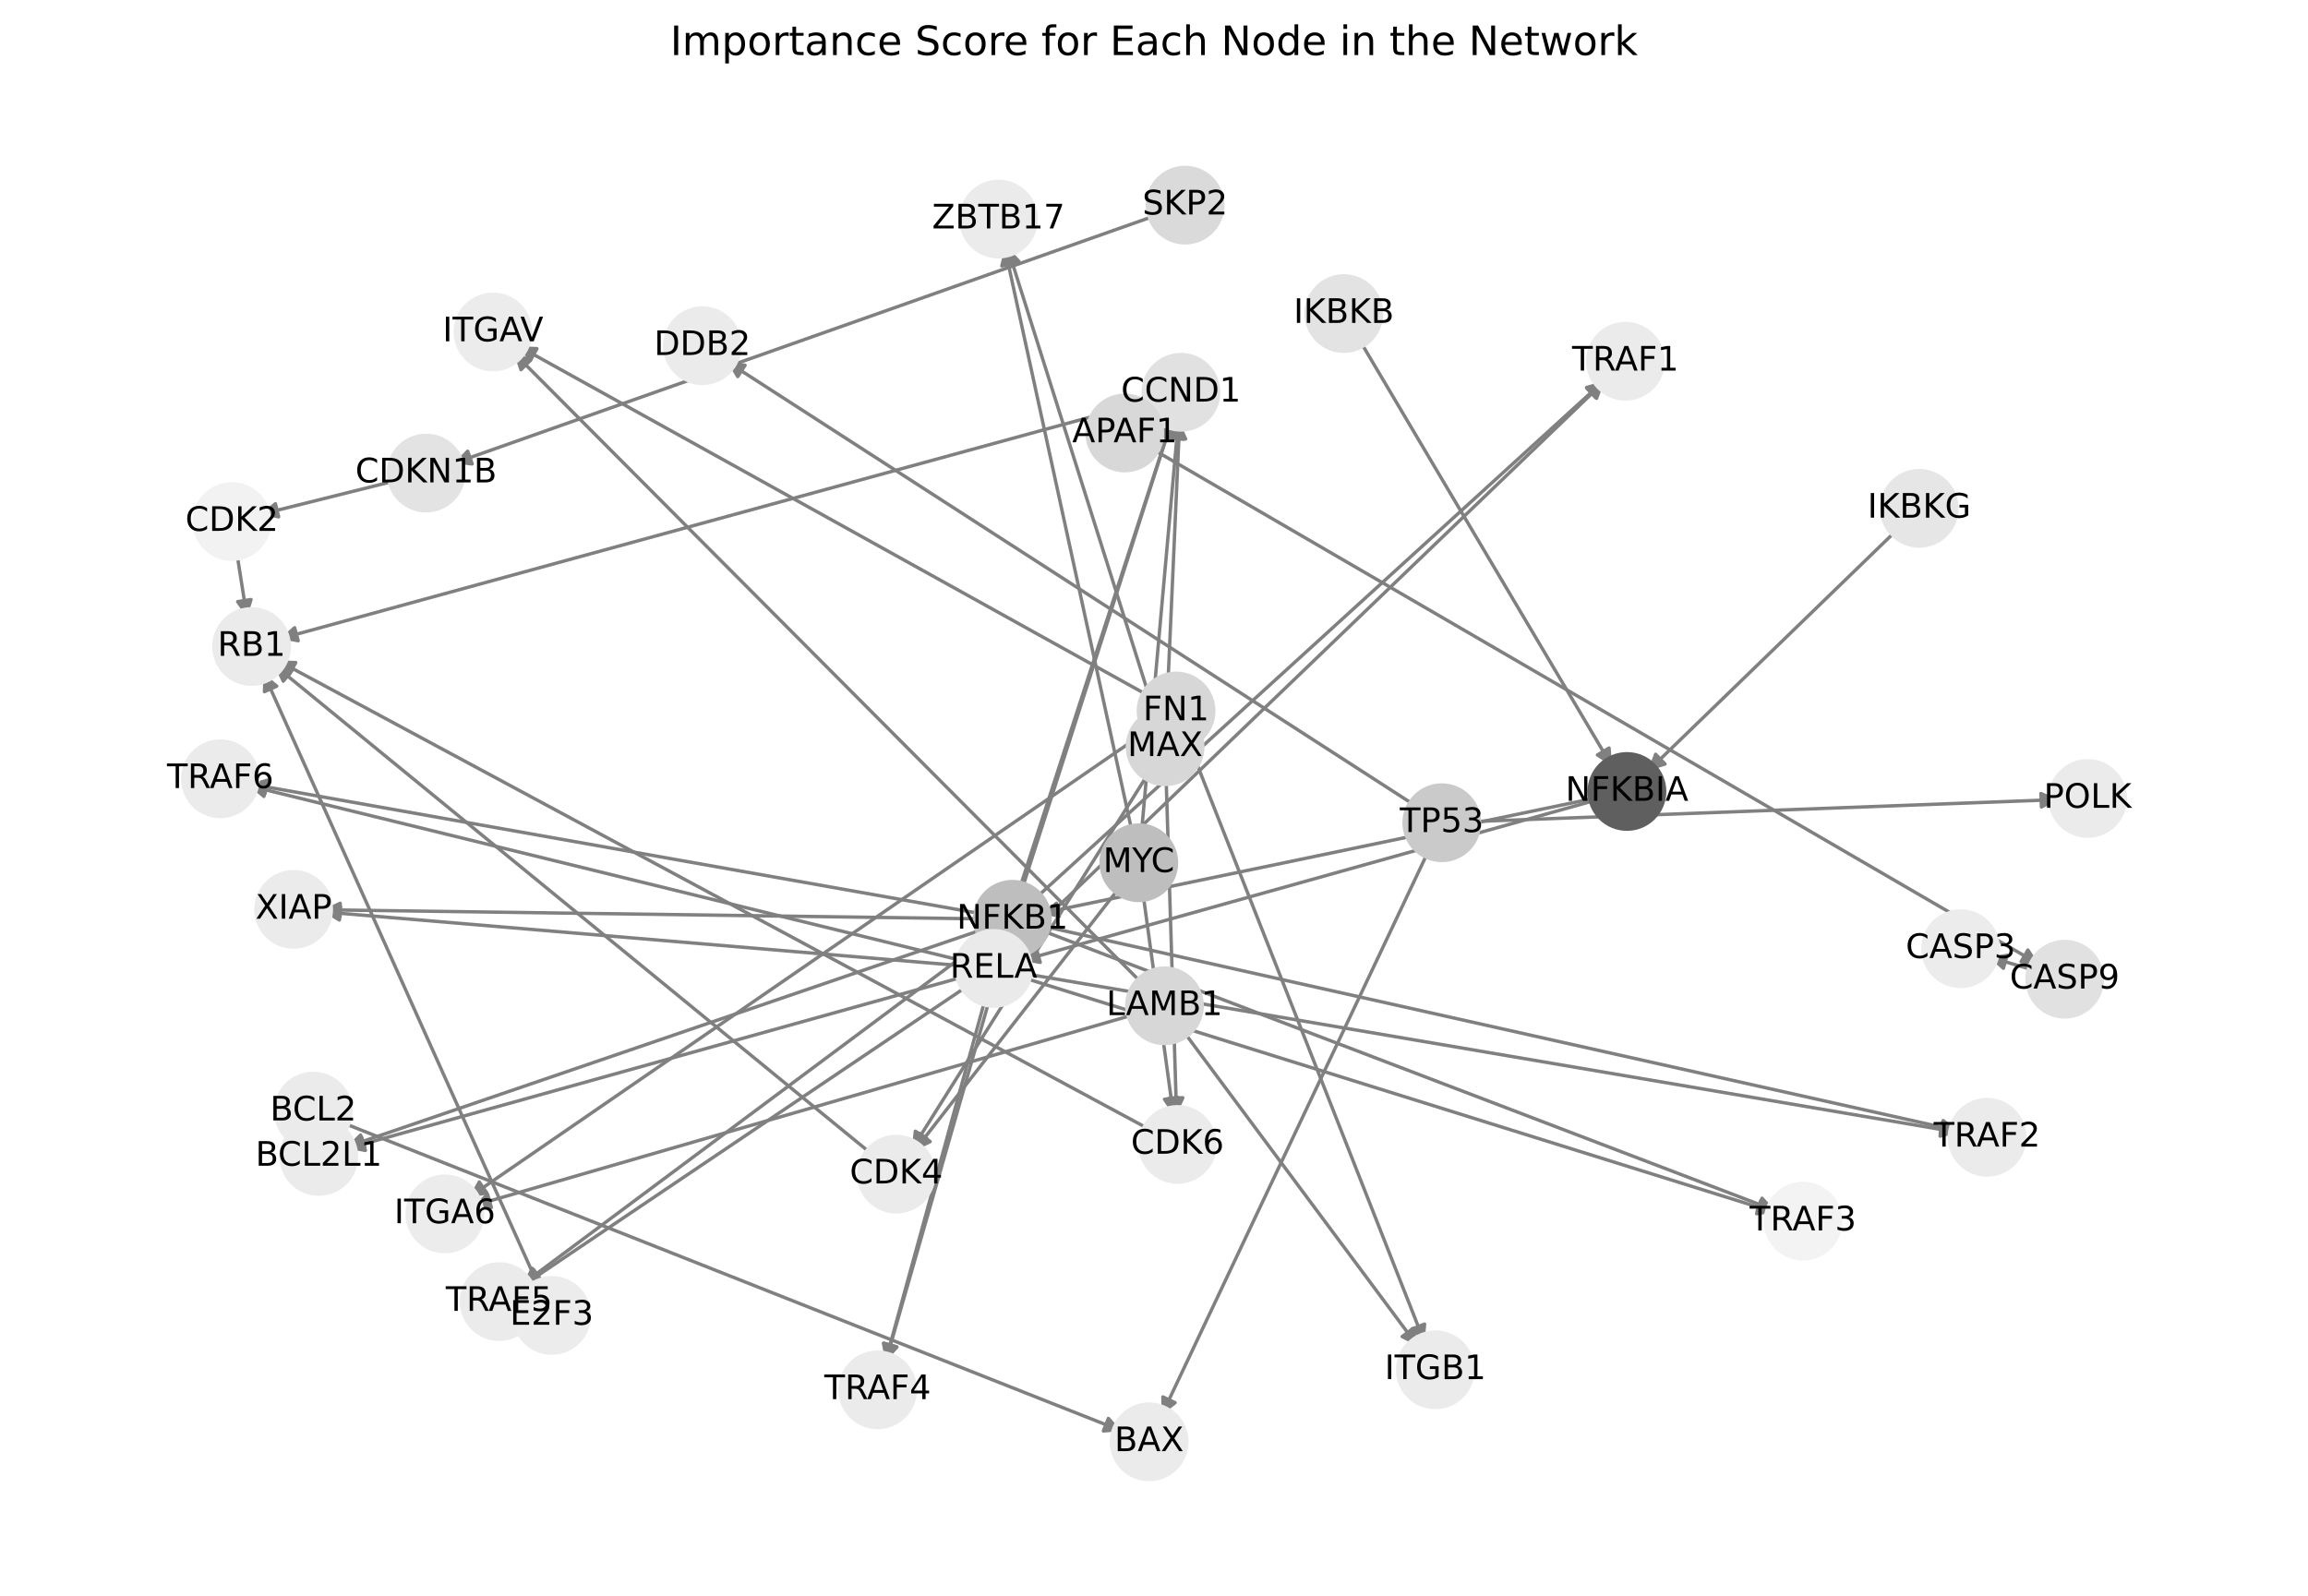 <?xml version="1.0" encoding="utf-8" standalone="no"?>
<!DOCTYPE svg PUBLIC "-//W3C//DTD SVG 1.1//EN"
  "http://www.w3.org/Graphics/SVG/1.1/DTD/svg11.dtd">
<!-- Created with matplotlib (https://matplotlib.org/) -->
<svg height="473.038pt" version="1.1" viewBox="0 0 684 473.038" width="684pt" xmlns="http://www.w3.org/2000/svg" xmlns:xlink="http://www.w3.org/1999/xlink">
 <defs>
  <style type="text/css">*{stroke-linecap:butt;stroke-linejoin:round;}</style>
 </defs>
 <g id="figure_1">
  <g id="patch_1">
   <path d="M 0 473.038 
L 684 473.038 
L 684 0 
L 0 0 
z
" style="fill:#ffffff;"/>
  </g>
  <g id="axes_1">
   <g id="patch_2">
    <path clip-path="url(#p3ded61ed04)" d="M 70.074 163.146 
Q 71.642 173.107 73.036 181.964 
" style="fill:none;stroke:#808080;stroke-linecap:round;"/>
    <path clip-path="url(#p3ded61ed04)" d="M 74.39 177.701 
L 73.036 181.964 
L 70.438 178.323 
L 74.39 177.701 
z
" style="fill:#808080;stroke:#808080;stroke-linecap:round;"/>
   </g>
   <g id="patch_3">
    <path clip-path="url(#p3ded61ed04)" d="M 341.634 118.556 
Q 212.27 153.948 83.985 189.044 
" style="fill:none;stroke:#808080;stroke-linecap:round;"/>
    <path clip-path="url(#p3ded61ed04)" d="M 88.371 189.917 
L 83.985 189.044 
L 87.315 186.059 
L 88.371 189.917 
z
" style="fill:#808080;stroke:#808080;stroke-linecap:round;"/>
   </g>
   <g id="patch_4">
    <path clip-path="url(#p3ded61ed04)" d="M 117.872 142.315 
Q 97.501 147.402 78.214 152.219 
" style="fill:none;stroke:#808080;stroke-linecap:round;"/>
    <path clip-path="url(#p3ded61ed04)" d="M 82.579 153.19 
L 78.214 152.219 
L 81.61 149.309 
L 82.579 153.19 
z
" style="fill:#808080;stroke:#808080;stroke-linecap:round;"/>
   </g>
   <g id="patch_5">
    <path clip-path="url(#p3ded61ed04)" d="M 603.583 287.805 
Q 596.477 285.72 590.443 283.951 
" style="fill:none;stroke:#808080;stroke-linecap:round;"/>
    <path clip-path="url(#p3ded61ed04)" d="M 593.718 286.995 
L 590.443 283.951 
L 594.844 283.157 
L 593.718 286.995 
z
" style="fill:#808080;stroke:#808080;stroke-linecap:round;"/>
   </g>
   <g id="patch_6">
    <path clip-path="url(#p3ded61ed04)" d="M 340.83 132.689 
Q 472.615 209.288 603.433 285.325 
" style="fill:none;stroke:#808080;stroke-linecap:round;"/>
    <path clip-path="url(#p3ded61ed04)" d="M 600.98 281.586 
L 603.433 285.325 
L 598.97 285.044 
L 600.98 281.586 
z
" style="fill:#808080;stroke:#808080;stroke-linecap:round;"/>
   </g>
   <g id="patch_7">
    <path clip-path="url(#p3ded61ed04)" d="M 345.684 212.686 
Q 347.641 168.805 349.549 126.042 
" style="fill:none;stroke:#808080;stroke-linecap:round;"/>
    <path clip-path="url(#p3ded61ed04)" d="M 347.372 129.949 
L 349.549 126.042 
L 351.368 130.127 
L 347.372 129.949 
z
" style="fill:#808080;stroke:#808080;stroke-linecap:round;"/>
   </g>
   <g id="patch_8">
    <path clip-path="url(#p3ded61ed04)" d="M 342.691 213.08 
Q 320.608 143.142 298.862 74.269 
" style="fill:none;stroke:#808080;stroke-linecap:round;"/>
    <path clip-path="url(#p3ded61ed04)" d="M 298.16 78.686 
L 298.862 74.269 
L 301.974 77.481 
L 298.16 78.686 
z
" style="fill:#808080;stroke:#808080;stroke-linecap:round;"/>
   </g>
   <g id="patch_9">
    <path clip-path="url(#p3ded61ed04)" d="M 340.686 228.673 
Q 305.461 284.679 270.831 339.739 
" style="fill:none;stroke:#808080;stroke-linecap:round;"/>
    <path clip-path="url(#p3ded61ed04)" d="M 274.654 337.418 
L 270.831 339.739 
L 271.268 335.288 
L 274.654 337.418 
z
" style="fill:#808080;stroke:#808080;stroke-linecap:round;"/>
   </g>
   <g id="patch_10">
    <path clip-path="url(#p3ded61ed04)" d="M 345.568 229.998 
Q 347.131 280.276 348.66 329.437 
" style="fill:none;stroke:#808080;stroke-linecap:round;"/>
    <path clip-path="url(#p3ded61ed04)" d="M 350.535 325.376 
L 348.66 329.437 
L 346.536 325.501 
L 350.535 325.376 
z
" style="fill:#808080;stroke:#808080;stroke-linecap:round;"/>
   </g>
   <g id="patch_11">
    <path clip-path="url(#p3ded61ed04)" d="M 338.264 247.095 
Q 343.738 185.997 349.112 126.013 
" style="fill:none;stroke:#808080;stroke-linecap:round;"/>
    <path clip-path="url(#p3ded61ed04)" d="M 346.763 129.819 
L 349.112 126.013 
L 350.747 130.175 
L 346.763 129.819 
z
" style="fill:#808080;stroke:#808080;stroke-linecap:round;"/>
   </g>
   <g id="patch_12">
    <path clip-path="url(#p3ded61ed04)" d="M 335.648 247.259 
Q 316.705 160.331 298 74.496 
" style="fill:none;stroke:#808080;stroke-linecap:round;"/>
    <path clip-path="url(#p3ded61ed04)" d="M 296.897 78.83 
L 298 74.496 
L 300.805 77.978 
L 296.897 78.83 
z
" style="fill:#808080;stroke:#808080;stroke-linecap:round;"/>
   </g>
   <g id="patch_13">
    <path clip-path="url(#p3ded61ed04)" d="M 332.173 262.551 
Q 301.559 301.869 271.631 340.304 
" style="fill:none;stroke:#808080;stroke-linecap:round;"/>
    <path clip-path="url(#p3ded61ed04)" d="M 275.666 338.377 
L 271.631 340.304 
L 272.51 335.919 
L 275.666 338.377 
z
" style="fill:#808080;stroke:#808080;stroke-linecap:round;"/>
   </g>
   <g id="patch_14">
    <path clip-path="url(#p3ded61ed04)" d="M 338.67 264.3 
Q 343.227 297.464 347.632 329.52 
" style="fill:none;stroke:#808080;stroke-linecap:round;"/>
    <path clip-path="url(#p3ded61ed04)" d="M 349.069 325.285 
L 347.632 329.52 
L 345.106 325.829 
L 349.069 325.285 
z
" style="fill:#808080;stroke:#808080;stroke-linecap:round;"/>
   </g>
   <g id="patch_15">
    <path clip-path="url(#p3ded61ed04)" d="M 100.894 332.531 
Q 216.696 378.347 331.458 423.752 
" style="fill:none;stroke:#808080;stroke-linecap:round;"/>
    <path clip-path="url(#p3ded61ed04)" d="M 328.475 420.421 
L 331.458 423.752 
L 327.003 424.14 
L 328.475 420.421 
z
" style="fill:#808080;stroke:#808080;stroke-linecap:round;"/>
   </g>
   <g id="patch_16">
    <path clip-path="url(#p3ded61ed04)" d="M 473.682 236.353 
Q 391.102 253.531 309.616 270.482 
" style="fill:none;stroke:#808080;stroke-linecap:round;"/>
    <path clip-path="url(#p3ded61ed04)" d="M 313.939 271.625 
L 309.616 270.482 
L 313.125 267.709 
L 313.939 271.625 
z
" style="fill:#808080;stroke:#808080;stroke-linecap:round;"/>
   </g>
   <g id="patch_17">
    <path clip-path="url(#p3ded61ed04)" d="M 473.818 236.92 
Q 388.317 260.813 303.893 284.405 
" style="fill:none;stroke:#808080;stroke-linecap:round;"/>
    <path clip-path="url(#p3ded61ed04)" d="M 308.284 285.255 
L 303.893 284.405 
L 307.207 281.402 
L 308.284 285.255 
z
" style="fill:#808080;stroke:#808080;stroke-linecap:round;"/>
   </g>
   <g id="patch_18">
    <path clip-path="url(#p3ded61ed04)" d="M 343.04 63.688 
Q 238.742 100.51 135.498 136.96 
" style="fill:none;stroke:#808080;stroke-linecap:round;"/>
    <path clip-path="url(#p3ded61ed04)" d="M 139.936 137.514 
L 135.498 136.96 
L 138.604 133.742 
L 139.936 137.514 
z
" style="fill:#808080;stroke:#808080;stroke-linecap:round;"/>
   </g>
   <g id="patch_19">
    <path clip-path="url(#p3ded61ed04)" d="M 423.588 251.688 
Q 383.921 335.605 344.733 418.511 
" style="fill:none;stroke:#808080;stroke-linecap:round;"/>
    <path clip-path="url(#p3ded61ed04)" d="M 348.25 415.749 
L 344.733 418.511 
L 344.634 414.04 
L 348.25 415.749 
z
" style="fill:#808080;stroke:#808080;stroke-linecap:round;"/>
   </g>
   <g id="patch_20">
    <path clip-path="url(#p3ded61ed04)" d="M 420.01 239.16 
Q 317.72 173.161 216.369 107.767 
" style="fill:none;stroke:#808080;stroke-linecap:round;"/>
    <path clip-path="url(#p3ded61ed04)" d="M 218.645 111.617 
L 216.369 107.767 
L 220.814 108.255 
L 218.645 111.617 
z
" style="fill:#808080;stroke:#808080;stroke-linecap:round;"/>
   </g>
   <g id="patch_21">
    <path clip-path="url(#p3ded61ed04)" d="M 435.943 243.532 
Q 522.992 240.262 608.924 237.035 
" style="fill:none;stroke:#808080;stroke-linecap:round;"/>
    <path clip-path="url(#p3ded61ed04)" d="M 604.852 235.187 
L 608.924 237.035 
L 605.002 239.184 
L 604.852 235.187 
z
" style="fill:#808080;stroke:#808080;stroke-linecap:round;"/>
   </g>
   <g id="patch_22">
    <path clip-path="url(#p3ded61ed04)" d="M 350.276 305.067 
Q 385.239 352.065 419.535 398.166 
" style="fill:none;stroke:#808080;stroke-linecap:round;"/>
    <path clip-path="url(#p3ded61ed04)" d="M 418.752 393.763 
L 419.535 398.166 
L 415.543 396.151 
L 418.752 393.763 
z
" style="fill:#808080;stroke:#808080;stroke-linecap:round;"/>
   </g>
   <g id="patch_23">
    <path clip-path="url(#p3ded61ed04)" d="M 336.784 300.522 
Q 238.467 328.958 141.224 357.084 
" style="fill:none;stroke:#808080;stroke-linecap:round;"/>
    <path clip-path="url(#p3ded61ed04)" d="M 145.623 357.894 
L 141.224 357.084 
L 144.511 354.051 
L 145.623 357.894 
z
" style="fill:#808080;stroke:#808080;stroke-linecap:round;"/>
   </g>
   <g id="patch_24">
    <path clip-path="url(#p3ded61ed04)" d="M 338.993 291.981 
Q 245.605 198.257 153.006 105.326 
" style="fill:none;stroke:#808080;stroke-linecap:round;"/>
    <path clip-path="url(#p3ded61ed04)" d="M 154.412 109.571 
L 153.006 105.326 
L 157.246 106.748 
L 154.412 109.571 
z
" style="fill:#808080;stroke:#808080;stroke-linecap:round;"/>
   </g>
   <g id="patch_25">
    <path clip-path="url(#p3ded61ed04)" d="M 351.711 218.794 
Q 386.955 308.373 421.79 396.911 
" style="fill:none;stroke:#808080;stroke-linecap:round;"/>
    <path clip-path="url(#p3ded61ed04)" d="M 422.187 392.456 
L 421.79 396.911 
L 418.464 393.921 
L 422.187 392.456 
z
" style="fill:#808080;stroke:#808080;stroke-linecap:round;"/>
   </g>
   <g id="patch_26">
    <path clip-path="url(#p3ded61ed04)" d="M 341.407 215.64 
Q 240.185 285.267 139.884 354.26 
" style="fill:none;stroke:#808080;stroke-linecap:round;"/>
    <path clip-path="url(#p3ded61ed04)" d="M 144.313 353.641 
L 139.884 354.26 
L 142.046 350.345 
L 144.313 353.641 
z
" style="fill:#808080;stroke:#808080;stroke-linecap:round;"/>
   </g>
   <g id="patch_27">
    <path clip-path="url(#p3ded61ed04)" d="M 340.969 206.533 
Q 247.323 154.567 154.654 103.144 
" style="fill:none;stroke:#808080;stroke-linecap:round;"/>
    <path clip-path="url(#p3ded61ed04)" d="M 157.182 106.833 
L 154.654 103.144 
L 159.122 103.336 
L 157.182 106.833 
z
" style="fill:#808080;stroke:#808080;stroke-linecap:round;"/>
   </g>
   <g id="patch_28">
    <path clip-path="url(#p3ded61ed04)" d="M 402.673 100.392 
Q 440.21 163.766 477.178 226.178 
" style="fill:none;stroke:#808080;stroke-linecap:round;"/>
    <path clip-path="url(#p3ded61ed04)" d="M 476.86 221.717 
L 477.178 226.178 
L 473.419 223.755 
L 476.86 221.717 
z
" style="fill:#808080;stroke:#808080;stroke-linecap:round;"/>
   </g>
   <g id="patch_29">
    <path clip-path="url(#p3ded61ed04)" d="M 562.562 156.697 
Q 525.471 192.63 489.183 227.785 
" style="fill:none;stroke:#808080;stroke-linecap:round;"/>
    <path clip-path="url(#p3ded61ed04)" d="M 493.448 226.439 
L 489.183 227.785 
L 490.665 223.566 
L 493.448 226.439 
z
" style="fill:#808080;stroke:#808080;stroke-linecap:round;"/>
   </g>
   <g id="patch_30">
    <path clip-path="url(#p3ded61ed04)" d="M 159.972 381.995 
Q 119.037 290.761 78.56 200.547 
" style="fill:none;stroke:#808080;stroke-linecap:round;"/>
    <path clip-path="url(#p3ded61ed04)" d="M 78.373 205.015 
L 78.56 200.547 
L 82.022 203.378 
L 78.373 205.015 
z
" style="fill:#808080;stroke:#808080;stroke-linecap:round;"/>
   </g>
   <g id="patch_31">
    <path clip-path="url(#p3ded61ed04)" d="M 258.922 342.531 
Q 170.091 269.821 82.125 197.819 
" style="fill:none;stroke:#808080;stroke-linecap:round;"/>
    <path clip-path="url(#p3ded61ed04)" d="M 83.954 201.9 
L 82.125 197.819 
L 86.487 198.804 
L 83.954 201.9 
z
" style="fill:#808080;stroke:#808080;stroke-linecap:round;"/>
   </g>
   <g id="patch_32">
    <path clip-path="url(#p3ded61ed04)" d="M 341.339 335.109 
Q 211.76 265.416 83.165 196.253 
" style="fill:none;stroke:#808080;stroke-linecap:round;"/>
    <path clip-path="url(#p3ded61ed04)" d="M 85.741 199.91 
L 83.165 196.253 
L 87.636 196.387 
L 85.741 199.91 
z
" style="fill:#808080;stroke:#808080;stroke-linecap:round;"/>
   </g>
   <g id="patch_33">
    <path clip-path="url(#p3ded61ed04)" d="M 302.678 264.224 
Q 325.012 194.373 347.006 125.586 
" style="fill:none;stroke:#808080;stroke-linecap:round;"/>
    <path clip-path="url(#p3ded61ed04)" d="M 343.883 128.787 
L 347.006 125.586 
L 347.693 130.005 
L 343.883 128.787 
z
" style="fill:#808080;stroke:#808080;stroke-linecap:round;"/>
   </g>
   <g id="patch_34">
    <path clip-path="url(#p3ded61ed04)" d="M 291.844 275.276 
Q 197.254 307.619 103.721 339.6 
" style="fill:none;stroke:#808080;stroke-linecap:round;"/>
    <path clip-path="url(#p3ded61ed04)" d="M 108.153 340.198 
L 103.721 339.6 
L 106.859 336.413 
L 108.153 340.198 
z
" style="fill:#808080;stroke:#808080;stroke-linecap:round;"/>
   </g>
   <g id="patch_35">
    <path clip-path="url(#p3ded61ed04)" d="M 291.378 272.354 
Q 193.531 271.006 96.801 269.674 
" style="fill:none;stroke:#808080;stroke-linecap:round;"/>
    <path clip-path="url(#p3ded61ed04)" d="M 100.773 271.729 
L 96.801 269.674 
L 100.828 267.729 
L 100.773 271.729 
z
" style="fill:#808080;stroke:#808080;stroke-linecap:round;"/>
   </g>
   <g id="patch_36">
    <path clip-path="url(#p3ded61ed04)" d="M 306.447 266.641 
Q 390.879 189.773 474.484 113.658 
" style="fill:none;stroke:#808080;stroke-linecap:round;"/>
    <path clip-path="url(#p3ded61ed04)" d="M 470.18 114.872 
L 474.484 113.658 
L 472.873 117.83 
L 470.18 114.872 
z
" style="fill:#808080;stroke:#808080;stroke-linecap:round;"/>
   </g>
   <g id="patch_37">
    <path clip-path="url(#p3ded61ed04)" d="M 308.489 274.364 
Q 444.457 304.783 579.335 334.958 
" style="fill:none;stroke:#808080;stroke-linecap:round;"/>
    <path clip-path="url(#p3ded61ed04)" d="M 575.868 332.133 
L 579.335 334.958 
L 574.994 336.037 
L 575.868 332.133 
z
" style="fill:#808080;stroke:#808080;stroke-linecap:round;"/>
   </g>
   <g id="patch_38">
    <path clip-path="url(#p3ded61ed04)" d="M 308.131 275.563 
Q 417.196 317.206 525.216 358.451 
" style="fill:none;stroke:#808080;stroke-linecap:round;"/>
    <path clip-path="url(#p3ded61ed04)" d="M 522.193 355.156 
L 525.216 358.451 
L 520.766 358.892 
L 522.193 355.156 
z
" style="fill:#808080;stroke:#808080;stroke-linecap:round;"/>
   </g>
   <g id="patch_39">
    <path clip-path="url(#p3ded61ed04)" d="M 291.512 270.961 
Q 182.673 251.651 74.936 232.538 
" style="fill:none;stroke:#808080;stroke-linecap:round;"/>
    <path clip-path="url(#p3ded61ed04)" d="M 78.525 235.206 
L 74.936 232.538 
L 79.223 231.267 
L 78.525 235.206 
z
" style="fill:#808080;stroke:#808080;stroke-linecap:round;"/>
   </g>
   <g id="patch_40">
    <path clip-path="url(#p3ded61ed04)" d="M 297.655 280.803 
Q 280.072 342.208 262.796 402.538 
" style="fill:none;stroke:#808080;stroke-linecap:round;"/>
    <path clip-path="url(#p3ded61ed04)" d="M 265.82 399.243 
L 262.796 402.538 
L 261.974 398.142 
L 265.82 399.243 
z
" style="fill:#808080;stroke:#808080;stroke-linecap:round;"/>
   </g>
   <g id="patch_41">
    <path clip-path="url(#p3ded61ed04)" d="M 293.093 277.648 
Q 223.981 329.13 155.765 379.944 
" style="fill:none;stroke:#808080;stroke-linecap:round;"/>
    <path clip-path="url(#p3ded61ed04)" d="M 160.167 379.159 
L 155.765 379.944 
L 157.778 375.951 
L 160.167 379.159 
z
" style="fill:#808080;stroke:#808080;stroke-linecap:round;"/>
   </g>
   <g id="patch_42">
    <path clip-path="url(#p3ded61ed04)" d="M 297.155 278.8 
Q 322.231 201.654 346.962 125.571 
" style="fill:none;stroke:#808080;stroke-linecap:round;"/>
    <path clip-path="url(#p3ded61ed04)" d="M 343.823 128.757 
L 346.962 125.571 
L 347.627 129.993 
L 343.823 128.757 
z
" style="fill:#808080;stroke:#808080;stroke-linecap:round;"/>
   </g>
   <g id="patch_43">
    <path clip-path="url(#p3ded61ed04)" d="M 286.137 289.36 
Q 194.475 314.899 103.89 340.139 
" style="fill:none;stroke:#808080;stroke-linecap:round;"/>
    <path clip-path="url(#p3ded61ed04)" d="M 108.28 340.992 
L 103.89 340.139 
L 107.206 337.138 
L 108.28 340.992 
z
" style="fill:#808080;stroke:#808080;stroke-linecap:round;"/>
   </g>
   <g id="patch_44">
    <path clip-path="url(#p3ded61ed04)" d="M 285.846 286.308 
Q 190.75 278.287 96.769 270.361 
" style="fill:none;stroke:#808080;stroke-linecap:round;"/>
    <path clip-path="url(#p3ded61ed04)" d="M 100.587 272.69 
L 96.769 270.361 
L 100.923 268.704 
L 100.587 272.69 
z
" style="fill:#808080;stroke:#808080;stroke-linecap:round;"/>
   </g>
   <g id="patch_45">
    <path clip-path="url(#p3ded61ed04)" d="M 300.72 281.036 
Q 388.096 197.056 474.665 113.851 
" style="fill:none;stroke:#808080;stroke-linecap:round;"/>
    <path clip-path="url(#p3ded61ed04)" d="M 470.396 115.181 
L 474.665 113.851 
L 473.167 118.065 
L 470.396 115.181 
z
" style="fill:#808080;stroke:#808080;stroke-linecap:round;"/>
   </g>
   <g id="patch_46">
    <path clip-path="url(#p3ded61ed04)" d="M 303.017 288.488 
Q 441.678 312.065 579.237 335.454 
" style="fill:none;stroke:#808080;stroke-linecap:round;"/>
    <path clip-path="url(#p3ded61ed04)" d="M 575.629 332.812 
L 579.237 335.454 
L 574.958 336.755 
L 575.629 332.812 
z
" style="fill:#808080;stroke:#808080;stroke-linecap:round;"/>
   </g>
   <g id="patch_47">
    <path clip-path="url(#p3ded61ed04)" d="M 302.746 289.618 
Q 414.414 324.487 525.015 359.023 
" style="fill:none;stroke:#808080;stroke-linecap:round;"/>
    <path clip-path="url(#p3ded61ed04)" d="M 521.793 355.922 
L 525.015 359.023 
L 520.601 359.74 
L 521.793 355.922 
z
" style="fill:#808080;stroke:#808080;stroke-linecap:round;"/>
   </g>
   <g id="patch_48">
    <path clip-path="url(#p3ded61ed04)" d="M 286.068 284.974 
Q 179.892 258.933 74.803 233.158 
" style="fill:none;stroke:#808080;stroke-linecap:round;"/>
    <path clip-path="url(#p3ded61ed04)" d="M 78.211 236.054 
L 74.803 233.158 
L 79.164 232.169 
L 78.211 236.054 
z
" style="fill:#808080;stroke:#808080;stroke-linecap:round;"/>
   </g>
   <g id="patch_49">
    <path clip-path="url(#p3ded61ed04)" d="M 292.179 295.388 
Q 277.29 349.49 262.698 402.515 
" style="fill:none;stroke:#808080;stroke-linecap:round;"/>
    <path clip-path="url(#p3ded61ed04)" d="M 265.687 399.189 
L 262.698 402.515 
L 261.831 398.127 
L 265.687 399.189 
z
" style="fill:#808080;stroke:#808080;stroke-linecap:round;"/>
   </g>
   <g id="patch_50">
    <path clip-path="url(#p3ded61ed04)" d="M 287.297 291.874 
Q 221.201 336.41 156.033 380.321 
" style="fill:none;stroke:#808080;stroke-linecap:round;"/>
    <path clip-path="url(#p3ded61ed04)" d="M 160.468 379.745 
L 156.033 380.321 
L 158.232 376.427 
L 160.468 379.745 
z
" style="fill:#808080;stroke:#808080;stroke-linecap:round;"/>
   </g>
   <g id="PathCollection_1">
    <defs>
     <path d="M 0 11.18 
C 2.965 11.18 5.809 10.002 7.906 7.906 
C 10.002 5.809 11.18 2.965 11.18 -0 
C 11.18 -2.965 10.002 -5.809 7.906 -7.906 
C 5.809 -10.002 2.965 -11.18 0 -11.18 
C -2.965 -11.18 -5.809 -10.002 -7.906 -7.906 
C -10.002 -5.809 -11.18 -2.965 -11.18 0 
C -11.18 2.965 -10.002 5.809 -7.906 7.906 
C -5.809 10.002 -2.965 11.18 0 11.18 
z
" id="C0_0_cad836aaeb"/>
    </defs>
    <g clip-path="url(#p3ded61ed04)">
     <use style="fill:#f2f2f2;stroke:#f2f2f2;" x="68.728" xlink:href="#C0_0_cad836aaeb" y="154.588"/>
    </g>
    <g clip-path="url(#p3ded61ed04)">
     <use style="fill:#e1e1e1;stroke:#e1e1e1;" x="349.984" xlink:href="#C0_0_cad836aaeb" y="116.272"/>
    </g>
    <g clip-path="url(#p3ded61ed04)">
     <use style="fill:#ebebeb;stroke:#ebebeb;" x="425.37" xlink:href="#C0_0_cad836aaeb" y="406.01"/>
    </g>
    <g clip-path="url(#p3ded61ed04)">
     <use style="fill:#ebebeb;stroke:#ebebeb;" x="295.918" xlink:href="#C0_0_cad836aaeb" y="64.943"/>
    </g>
    <g clip-path="url(#p3ded61ed04)">
     <use style="fill:#e3e3e3;stroke:#e3e3e3;" x="126.278" xlink:href="#C0_0_cad836aaeb" y="140.215"/>
    </g>
    <g clip-path="url(#p3ded61ed04)">
     <use style="fill:#e1e1e1;stroke:#e1e1e1;" x="611.89" xlink:href="#C0_0_cad836aaeb" y="290.241"/>
    </g>
    <g clip-path="url(#p3ded61ed04)">
     <use style="fill:#d8d8d8;stroke:#d8d8d8;" x="333.345" xlink:href="#C0_0_cad836aaeb" y="128.339"/>
    </g>
    <g clip-path="url(#p3ded61ed04)">
     <use style="fill:#d7d7d7;stroke:#d7d7d7;" x="345.298" xlink:href="#C0_0_cad836aaeb" y="221.34"/>
    </g>
    <g clip-path="url(#p3ded61ed04)">
     <use style="fill:#bebebe;stroke:#bebebe;" x="337.492" xlink:href="#C0_0_cad836aaeb" y="255.721"/>
    </g>
    <g clip-path="url(#p3ded61ed04)">
     <use style="fill:#ebebeb;stroke:#ebebeb;" x="92.839" xlink:href="#C0_0_cad836aaeb" y="329.344"/>
    </g>
    <g clip-path="url(#p3ded61ed04)">
     <use style="fill:#5f5f5f;stroke:#5f5f5f;" x="482.16" xlink:href="#C0_0_cad836aaeb" y="234.589"/>
    </g>
    <g clip-path="url(#p3ded61ed04)">
     <use style="fill:#ebebeb;stroke:#ebebeb;" x="94.469" xlink:href="#C0_0_cad836aaeb" y="342.764"/>
    </g>
    <g clip-path="url(#p3ded61ed04)">
     <use style="fill:#ebebeb;stroke:#ebebeb;" x="74.556" xlink:href="#C0_0_cad836aaeb" y="191.623"/>
    </g>
    <g clip-path="url(#p3ded61ed04)">
     <use style="fill:#dadada;stroke:#dadada;" x="351.205" xlink:href="#C0_0_cad836aaeb" y="60.805"/>
    </g>
    <g clip-path="url(#p3ded61ed04)">
     <use style="fill:#ebebeb;stroke:#ebebeb;" x="340.554" xlink:href="#C0_0_cad836aaeb" y="427.351"/>
    </g>
    <g clip-path="url(#p3ded61ed04)">
     <use style="fill:#ececec;stroke:#ececec;" x="581.057" xlink:href="#C0_0_cad836aaeb" y="281.198"/>
    </g>
    <g clip-path="url(#p3ded61ed04)">
     <use style="fill:#cacaca;stroke:#cacaca;" x="427.289" xlink:href="#C0_0_cad836aaeb" y="243.857"/>
    </g>
    <g clip-path="url(#p3ded61ed04)">
     <use style="fill:#ebebeb;stroke:#ebebeb;" x="208.152" xlink:href="#C0_0_cad836aaeb" y="102.466"/>
    </g>
    <g clip-path="url(#p3ded61ed04)">
     <use style="fill:#ebebeb;stroke:#ebebeb;" x="618.694" xlink:href="#C0_0_cad836aaeb" y="236.668"/>
    </g>
    <g clip-path="url(#p3ded61ed04)">
     <use style="fill:#ececec;stroke:#ececec;" x="131.828" xlink:href="#C0_0_cad836aaeb" y="359.801"/>
    </g>
    <g clip-path="url(#p3ded61ed04)">
     <use style="fill:#ececec;stroke:#ececec;" x="146.104" xlink:href="#C0_0_cad836aaeb" y="98.399"/>
    </g>
    <g clip-path="url(#p3ded61ed04)">
     <use style="fill:#d7d7d7;stroke:#d7d7d7;" x="345.105" xlink:href="#C0_0_cad836aaeb" y="298.116"/>
    </g>
    <g clip-path="url(#p3ded61ed04)">
     <use style="fill:#d7d7d7;stroke:#d7d7d7;" x="348.54" xlink:href="#C0_0_cad836aaeb" y="210.734"/>
    </g>
    <g clip-path="url(#p3ded61ed04)">
     <use style="fill:#ebebeb;stroke:#ebebeb;" x="87.024" xlink:href="#C0_0_cad836aaeb" y="269.539"/>
    </g>
    <g clip-path="url(#p3ded61ed04)">
     <use style="fill:#e3e3e3;stroke:#e3e3e3;" x="398.26" xlink:href="#C0_0_cad836aaeb" y="92.942"/>
    </g>
    <g clip-path="url(#p3ded61ed04)">
     <use style="fill:#e6e6e6;stroke:#e6e6e6;" x="568.782" xlink:href="#C0_0_cad836aaeb" y="150.671"/>
    </g>
    <g clip-path="url(#p3ded61ed04)">
     <use style="fill:#ebebeb;stroke:#ebebeb;" x="481.716" xlink:href="#C0_0_cad836aaeb" y="107.074"/>
    </g>
    <g clip-path="url(#p3ded61ed04)">
     <use style="fill:#ebebeb;stroke:#ebebeb;" x="588.875" xlink:href="#C0_0_cad836aaeb" y="337.093"/>
    </g>
    <g clip-path="url(#p3ded61ed04)">
     <use style="fill:#f3f3f3;stroke:#f3f3f3;" x="534.348" xlink:href="#C0_0_cad836aaeb" y="361.938"/>
    </g>
    <g clip-path="url(#p3ded61ed04)">
     <use style="fill:#ebebeb;stroke:#ebebeb;" x="65.306" xlink:href="#C0_0_cad836aaeb" y="230.829"/>
    </g>
    <g clip-path="url(#p3ded61ed04)">
     <use style="fill:#ebebeb;stroke:#ebebeb;" x="260.103" xlink:href="#C0_0_cad836aaeb" y="411.941"/>
    </g>
    <g clip-path="url(#p3ded61ed04)">
     <use style="fill:#ebebeb;stroke:#ebebeb;" x="147.924" xlink:href="#C0_0_cad836aaeb" y="385.785"/>
    </g>
    <g clip-path="url(#p3ded61ed04)">
     <use style="fill:#ececec;stroke:#ececec;" x="163.516" xlink:href="#C0_0_cad836aaeb" y="389.894"/>
    </g>
    <g clip-path="url(#p3ded61ed04)">
     <use style="fill:#ebebeb;stroke:#ebebeb;" x="265.625" xlink:href="#C0_0_cad836aaeb" y="348.017"/>
    </g>
    <g clip-path="url(#p3ded61ed04)">
     <use style="fill:#ebebeb;stroke:#ebebeb;" x="348.964" xlink:href="#C0_0_cad836aaeb" y="339.21"/>
    </g>
    <g clip-path="url(#p3ded61ed04)">
     <use style="fill:#bebebe;stroke:#bebebe;" x="300.04" xlink:href="#C0_0_cad836aaeb" y="272.473"/>
    </g>
    <g clip-path="url(#p3ded61ed04)">
     <use style="fill:#eaeaea;stroke:#eaeaea;" x="294.478" xlink:href="#C0_0_cad836aaeb" y="287.036"/>
    </g>
   </g>
   <g id="text_1">
    <g clip-path="url(#p3ded61ed04)">
     <!-- CDK2 -->
     <g transform="translate(54.926 157.348)scale(0.1 -0.1)">
      <defs>
       <path d="M 64.406 67.281 
L 64.406 56.891 
Q 59.422 61.531 53.781 63.812 
Q 48.141 66.109 41.797 66.109 
Q 29.297 66.109 22.656 58.469 
Q 16.016 50.828 16.016 36.375 
Q 16.016 21.969 22.656 14.328 
Q 29.297 6.688 41.797 6.688 
Q 48.141 6.688 53.781 8.984 
Q 59.422 11.281 64.406 15.922 
L 64.406 5.609 
Q 59.234 2.094 53.438 0.328 
Q 47.656 -1.422 41.219 -1.422 
Q 24.656 -1.422 15.125 8.703 
Q 5.609 18.844 5.609 36.375 
Q 5.609 53.953 15.125 64.078 
Q 24.656 74.219 41.219 74.219 
Q 47.75 74.219 53.531 72.484 
Q 59.328 70.75 64.406 67.281 
z
" id="DejaVuSans-67"/>
       <path d="M 19.672 64.797 
L 19.672 8.109 
L 31.594 8.109 
Q 46.688 8.109 53.688 14.938 
Q 60.688 21.781 60.688 36.531 
Q 60.688 51.172 53.688 57.984 
Q 46.688 64.797 31.594 64.797 
z
M 9.812 72.906 
L 30.078 72.906 
Q 51.266 72.906 61.172 64.094 
Q 71.094 55.281 71.094 36.531 
Q 71.094 17.672 61.125 8.828 
Q 51.172 0 30.078 0 
L 9.812 0 
z
" id="DejaVuSans-68"/>
       <path d="M 9.812 72.906 
L 19.672 72.906 
L 19.672 42.094 
L 52.391 72.906 
L 65.094 72.906 
L 28.906 38.922 
L 67.672 0 
L 54.688 0 
L 19.672 35.109 
L 19.672 0 
L 9.812 0 
z
" id="DejaVuSans-75"/>
       <path d="M 19.188 8.297 
L 53.609 8.297 
L 53.609 0 
L 7.328 0 
L 7.328 8.297 
Q 12.938 14.109 22.625 23.891 
Q 32.328 33.688 34.812 36.531 
Q 39.547 41.844 41.422 45.531 
Q 43.312 49.219 43.312 52.781 
Q 43.312 58.594 39.234 62.25 
Q 35.156 65.922 28.609 65.922 
Q 23.969 65.922 18.812 64.312 
Q 13.672 62.703 7.812 59.422 
L 7.812 69.391 
Q 13.766 71.781 18.938 73 
Q 24.125 74.219 28.422 74.219 
Q 39.75 74.219 46.484 68.547 
Q 53.219 62.891 53.219 53.422 
Q 53.219 48.922 51.531 44.891 
Q 49.859 40.875 45.406 35.406 
Q 44.188 33.984 37.641 27.219 
Q 31.109 20.453 19.188 8.297 
z
" id="DejaVuSans-50"/>
      </defs>
      <use xlink:href="#DejaVuSans-67"/>
      <use x="69.824" xlink:href="#DejaVuSans-68"/>
      <use x="146.826" xlink:href="#DejaVuSans-75"/>
      <use x="212.402" xlink:href="#DejaVuSans-50"/>
     </g>
    </g>
   </g>
   <g id="text_2">
    <g clip-path="url(#p3ded61ed04)">
     <!-- CCND1 -->
     <g transform="translate(332.23 119.031)scale(0.1 -0.1)">
      <defs>
       <path d="M 9.812 72.906 
L 23.094 72.906 
L 55.422 11.922 
L 55.422 72.906 
L 64.984 72.906 
L 64.984 0 
L 51.703 0 
L 19.391 60.984 
L 19.391 0 
L 9.812 0 
z
" id="DejaVuSans-78"/>
       <path d="M 12.406 8.297 
L 28.516 8.297 
L 28.516 63.922 
L 10.984 60.406 
L 10.984 69.391 
L 28.422 72.906 
L 38.281 72.906 
L 38.281 8.297 
L 54.391 8.297 
L 54.391 0 
L 12.406 0 
z
" id="DejaVuSans-49"/>
      </defs>
      <use xlink:href="#DejaVuSans-67"/>
      <use x="69.824" xlink:href="#DejaVuSans-67"/>
      <use x="139.648" xlink:href="#DejaVuSans-78"/>
      <use x="214.453" xlink:href="#DejaVuSans-68"/>
      <use x="291.455" xlink:href="#DejaVuSans-49"/>
     </g>
    </g>
   </g>
   <g id="text_3">
    <g clip-path="url(#p3ded61ed04)">
     <!-- ITGB1 -->
     <g transform="translate(410.355 408.769)scale(0.1 -0.1)">
      <defs>
       <path d="M 9.812 72.906 
L 19.672 72.906 
L 19.672 0 
L 9.812 0 
z
" id="DejaVuSans-73"/>
       <path d="M -0.297 72.906 
L 61.375 72.906 
L 61.375 64.594 
L 35.5 64.594 
L 35.5 0 
L 25.594 0 
L 25.594 64.594 
L -0.297 64.594 
z
" id="DejaVuSans-84"/>
       <path d="M 59.516 10.406 
L 59.516 29.984 
L 43.406 29.984 
L 43.406 38.094 
L 69.281 38.094 
L 69.281 6.781 
Q 63.578 2.734 56.688 0.656 
Q 49.812 -1.422 42 -1.422 
Q 24.906 -1.422 15.25 8.562 
Q 5.609 18.562 5.609 36.375 
Q 5.609 54.25 15.25 64.234 
Q 24.906 74.219 42 74.219 
Q 49.125 74.219 55.547 72.453 
Q 61.969 70.703 67.391 67.281 
L 67.391 56.781 
Q 61.922 61.422 55.766 63.766 
Q 49.609 66.109 42.828 66.109 
Q 29.438 66.109 22.719 58.641 
Q 16.016 51.172 16.016 36.375 
Q 16.016 21.625 22.719 14.156 
Q 29.438 6.688 42.828 6.688 
Q 48.047 6.688 52.141 7.594 
Q 56.25 8.5 59.516 10.406 
z
" id="DejaVuSans-71"/>
       <path d="M 19.672 34.812 
L 19.672 8.109 
L 35.5 8.109 
Q 43.453 8.109 47.281 11.406 
Q 51.125 14.703 51.125 21.484 
Q 51.125 28.328 47.281 31.562 
Q 43.453 34.812 35.5 34.812 
z
M 19.672 64.797 
L 19.672 42.828 
L 34.281 42.828 
Q 41.5 42.828 45.031 45.531 
Q 48.578 48.25 48.578 53.812 
Q 48.578 59.328 45.031 62.062 
Q 41.5 64.797 34.281 64.797 
z
M 9.812 72.906 
L 35.016 72.906 
Q 46.297 72.906 52.391 68.219 
Q 58.5 63.531 58.5 54.891 
Q 58.5 48.188 55.375 44.234 
Q 52.25 40.281 46.188 39.312 
Q 53.469 37.75 57.5 32.781 
Q 61.531 27.828 61.531 20.406 
Q 61.531 10.641 54.891 5.312 
Q 48.25 0 35.984 0 
L 9.812 0 
z
" id="DejaVuSans-66"/>
      </defs>
      <use xlink:href="#DejaVuSans-73"/>
      <use x="29.492" xlink:href="#DejaVuSans-84"/>
      <use x="90.576" xlink:href="#DejaVuSans-71"/>
      <use x="168.066" xlink:href="#DejaVuSans-66"/>
      <use x="236.67" xlink:href="#DejaVuSans-49"/>
     </g>
    </g>
   </g>
   <g id="text_4">
    <g clip-path="url(#p3ded61ed04)">
     <!-- ZBTB17 -->
     <g transform="translate(276.216 67.703)scale(0.1 -0.1)">
      <defs>
       <path d="M 5.609 72.906 
L 62.891 72.906 
L 62.891 65.375 
L 16.797 8.297 
L 64.016 8.297 
L 64.016 0 
L 4.5 0 
L 4.5 7.516 
L 50.594 64.594 
L 5.609 64.594 
z
" id="DejaVuSans-90"/>
       <path d="M 8.203 72.906 
L 55.078 72.906 
L 55.078 68.703 
L 28.609 0 
L 18.312 0 
L 43.219 64.594 
L 8.203 64.594 
z
" id="DejaVuSans-55"/>
      </defs>
      <use xlink:href="#DejaVuSans-90"/>
      <use x="68.506" xlink:href="#DejaVuSans-66"/>
      <use x="137.109" xlink:href="#DejaVuSans-84"/>
      <use x="198.193" xlink:href="#DejaVuSans-66"/>
      <use x="266.797" xlink:href="#DejaVuSans-49"/>
      <use x="330.42" xlink:href="#DejaVuSans-55"/>
     </g>
    </g>
   </g>
   <g id="text_5">
    <g clip-path="url(#p3ded61ed04)">
     <!-- CDKN1B -->
     <g transform="translate(105.305 142.975)scale(0.1 -0.1)">
      <use xlink:href="#DejaVuSans-67"/>
      <use x="69.824" xlink:href="#DejaVuSans-68"/>
      <use x="146.826" xlink:href="#DejaVuSans-75"/>
      <use x="212.402" xlink:href="#DejaVuSans-78"/>
      <use x="287.207" xlink:href="#DejaVuSans-49"/>
      <use x="350.83" xlink:href="#DejaVuSans-66"/>
     </g>
    </g>
   </g>
   <g id="text_6">
    <g clip-path="url(#p3ded61ed04)">
     <!-- CASP9 -->
     <g transform="translate(595.608 293)scale(0.1 -0.1)">
      <defs>
       <path d="M 34.188 63.188 
L 20.797 26.906 
L 47.609 26.906 
z
M 28.609 72.906 
L 39.797 72.906 
L 67.578 0 
L 57.328 0 
L 50.688 18.703 
L 17.828 18.703 
L 11.188 0 
L 0.781 0 
z
" id="DejaVuSans-65"/>
       <path d="M 53.516 70.516 
L 53.516 60.891 
Q 47.906 63.578 42.922 64.891 
Q 37.938 66.219 33.297 66.219 
Q 25.25 66.219 20.875 63.094 
Q 16.5 59.969 16.5 54.203 
Q 16.5 49.359 19.406 46.891 
Q 22.312 44.438 30.422 42.922 
L 36.375 41.703 
Q 47.406 39.594 52.656 34.297 
Q 57.906 29 57.906 20.125 
Q 57.906 9.516 50.797 4.047 
Q 43.703 -1.422 29.984 -1.422 
Q 24.812 -1.422 18.969 -0.25 
Q 13.141 0.922 6.891 3.219 
L 6.891 13.375 
Q 12.891 10.016 18.656 8.297 
Q 24.422 6.594 29.984 6.594 
Q 38.422 6.594 43.016 9.906 
Q 47.609 13.234 47.609 19.391 
Q 47.609 24.75 44.312 27.781 
Q 41.016 30.812 33.5 32.328 
L 27.484 33.5 
Q 16.453 35.688 11.516 40.375 
Q 6.594 45.062 6.594 53.422 
Q 6.594 63.094 13.406 68.656 
Q 20.219 74.219 32.172 74.219 
Q 37.312 74.219 42.625 73.281 
Q 47.953 72.359 53.516 70.516 
z
" id="DejaVuSans-83"/>
       <path d="M 19.672 64.797 
L 19.672 37.406 
L 32.078 37.406 
Q 38.969 37.406 42.719 40.969 
Q 46.484 44.531 46.484 51.125 
Q 46.484 57.672 42.719 61.234 
Q 38.969 64.797 32.078 64.797 
z
M 9.812 72.906 
L 32.078 72.906 
Q 44.344 72.906 50.609 67.359 
Q 56.891 61.812 56.891 51.125 
Q 56.891 40.328 50.609 34.812 
Q 44.344 29.297 32.078 29.297 
L 19.672 29.297 
L 19.672 0 
L 9.812 0 
z
" id="DejaVuSans-80"/>
       <path d="M 10.984 1.516 
L 10.984 10.5 
Q 14.703 8.734 18.5 7.812 
Q 22.312 6.891 25.984 6.891 
Q 35.75 6.891 40.891 13.453 
Q 46.047 20.016 46.781 33.406 
Q 43.953 29.203 39.594 26.953 
Q 35.25 24.703 29.984 24.703 
Q 19.047 24.703 12.672 31.312 
Q 6.297 37.938 6.297 49.422 
Q 6.297 60.641 12.938 67.422 
Q 19.578 74.219 30.609 74.219 
Q 43.266 74.219 49.922 64.516 
Q 56.594 54.828 56.594 36.375 
Q 56.594 19.141 48.406 8.859 
Q 40.234 -1.422 26.422 -1.422 
Q 22.703 -1.422 18.891 -0.688 
Q 15.094 0.047 10.984 1.516 
z
M 30.609 32.422 
Q 37.25 32.422 41.125 36.953 
Q 45.016 41.5 45.016 49.422 
Q 45.016 57.281 41.125 61.844 
Q 37.25 66.406 30.609 66.406 
Q 23.969 66.406 20.094 61.844 
Q 16.219 57.281 16.219 49.422 
Q 16.219 41.5 20.094 36.953 
Q 23.969 32.422 30.609 32.422 
z
" id="DejaVuSans-57"/>
      </defs>
      <use xlink:href="#DejaVuSans-67"/>
      <use x="69.824" xlink:href="#DejaVuSans-65"/>
      <use x="138.232" xlink:href="#DejaVuSans-83"/>
      <use x="201.709" xlink:href="#DejaVuSans-80"/>
      <use x="262.012" xlink:href="#DejaVuSans-57"/>
     </g>
    </g>
   </g>
   <g id="text_7">
    <g clip-path="url(#p3ded61ed04)">
     <!-- APAF1 -->
     <g transform="translate(317.752 131.098)scale(0.1 -0.1)">
      <defs>
       <path d="M 9.812 72.906 
L 51.703 72.906 
L 51.703 64.594 
L 19.672 64.594 
L 19.672 43.109 
L 48.578 43.109 
L 48.578 34.812 
L 19.672 34.812 
L 19.672 0 
L 9.812 0 
z
" id="DejaVuSans-70"/>
      </defs>
      <use xlink:href="#DejaVuSans-65"/>
      <use x="68.408" xlink:href="#DejaVuSans-80"/>
      <use x="122.336" xlink:href="#DejaVuSans-65"/>
      <use x="190.744" xlink:href="#DejaVuSans-70"/>
      <use x="248.264" xlink:href="#DejaVuSans-49"/>
     </g>
    </g>
   </g>
   <g id="text_8">
    <g clip-path="url(#p3ded61ed04)">
     <!-- MAX -->
     <g transform="translate(334.139 224.099)scale(0.1 -0.1)">
      <defs>
       <path d="M 9.812 72.906 
L 24.516 72.906 
L 43.109 23.297 
L 61.812 72.906 
L 76.516 72.906 
L 76.516 0 
L 66.891 0 
L 66.891 64.016 
L 48.094 14.016 
L 38.188 14.016 
L 19.391 64.016 
L 19.391 0 
L 9.812 0 
z
" id="DejaVuSans-77"/>
       <path d="M 6.297 72.906 
L 16.891 72.906 
L 35.016 45.797 
L 53.219 72.906 
L 63.812 72.906 
L 40.375 37.891 
L 65.375 0 
L 54.781 0 
L 34.281 31 
L 13.625 0 
L 2.984 0 
L 29 38.922 
z
" id="DejaVuSans-88"/>
      </defs>
      <use xlink:href="#DejaVuSans-77"/>
      <use x="86.279" xlink:href="#DejaVuSans-65"/>
      <use x="154.688" xlink:href="#DejaVuSans-88"/>
     </g>
    </g>
   </g>
   <g id="text_9">
    <g clip-path="url(#p3ded61ed04)">
     <!-- MYC -->
     <g transform="translate(326.907 258.48)scale(0.1 -0.1)">
      <defs>
       <path d="M -0.203 72.906 
L 10.406 72.906 
L 30.609 42.922 
L 50.688 72.906 
L 61.281 72.906 
L 35.5 34.719 
L 35.5 0 
L 25.594 0 
L 25.594 34.719 
z
" id="DejaVuSans-89"/>
      </defs>
      <use xlink:href="#DejaVuSans-77"/>
      <use x="86.279" xlink:href="#DejaVuSans-89"/>
      <use x="141.863" xlink:href="#DejaVuSans-67"/>
     </g>
    </g>
   </g>
   <g id="text_10">
    <g clip-path="url(#p3ded61ed04)">
     <!-- BCL2 -->
     <g transform="translate(80.038 332.103)scale(0.1 -0.1)">
      <defs>
       <path d="M 9.812 72.906 
L 19.672 72.906 
L 19.672 8.297 
L 55.172 8.297 
L 55.172 0 
L 9.812 0 
z
" id="DejaVuSans-76"/>
      </defs>
      <use xlink:href="#DejaVuSans-66"/>
      <use x="66.854" xlink:href="#DejaVuSans-67"/>
      <use x="136.678" xlink:href="#DejaVuSans-76"/>
      <use x="192.391" xlink:href="#DejaVuSans-50"/>
     </g>
    </g>
   </g>
   <g id="text_11">
    <g clip-path="url(#p3ded61ed04)">
     <!-- NFKBIA -->
     <g transform="translate(463.939 237.349)scale(0.1 -0.1)">
      <use xlink:href="#DejaVuSans-78"/>
      <use x="74.805" xlink:href="#DejaVuSans-70"/>
      <use x="132.324" xlink:href="#DejaVuSans-75"/>
      <use x="197.9" xlink:href="#DejaVuSans-66"/>
      <use x="266.504" xlink:href="#DejaVuSans-73"/>
      <use x="295.996" xlink:href="#DejaVuSans-65"/>
     </g>
    </g>
   </g>
   <g id="text_12">
    <g clip-path="url(#p3ded61ed04)">
     <!-- BCL2L1 -->
     <g transform="translate(75.7 345.523)scale(0.1 -0.1)">
      <use xlink:href="#DejaVuSans-66"/>
      <use x="66.854" xlink:href="#DejaVuSans-67"/>
      <use x="136.678" xlink:href="#DejaVuSans-76"/>
      <use x="192.391" xlink:href="#DejaVuSans-50"/>
      <use x="256.014" xlink:href="#DejaVuSans-76"/>
      <use x="311.727" xlink:href="#DejaVuSans-49"/>
     </g>
    </g>
   </g>
   <g id="text_13">
    <g clip-path="url(#p3ded61ed04)">
     <!-- RB1 -->
     <g transform="translate(64.47 194.382)scale(0.1 -0.1)">
      <defs>
       <path d="M 44.391 34.188 
Q 47.562 33.109 50.562 29.594 
Q 53.562 26.078 56.594 19.922 
L 66.609 0 
L 56 0 
L 46.688 18.703 
Q 43.062 26.031 39.672 28.422 
Q 36.281 30.812 30.422 30.812 
L 19.672 30.812 
L 19.672 0 
L 9.812 0 
L 9.812 72.906 
L 32.078 72.906 
Q 44.578 72.906 50.734 67.672 
Q 56.891 62.453 56.891 51.906 
Q 56.891 45.016 53.688 40.469 
Q 50.484 35.938 44.391 34.188 
z
M 19.672 64.797 
L 19.672 38.922 
L 32.078 38.922 
Q 39.203 38.922 42.844 42.219 
Q 46.484 45.516 46.484 51.906 
Q 46.484 58.297 42.844 61.547 
Q 39.203 64.797 32.078 64.797 
z
" id="DejaVuSans-82"/>
      </defs>
      <use xlink:href="#DejaVuSans-82"/>
      <use x="69.482" xlink:href="#DejaVuSans-66"/>
      <use x="138.086" xlink:href="#DejaVuSans-49"/>
     </g>
    </g>
   </g>
   <g id="text_14">
    <g clip-path="url(#p3ded61ed04)">
     <!-- SKP2 -->
     <g transform="translate(338.556 63.565)scale(0.1 -0.1)">
      <use xlink:href="#DejaVuSans-83"/>
      <use x="63.477" xlink:href="#DejaVuSans-75"/>
      <use x="129.053" xlink:href="#DejaVuSans-80"/>
      <use x="189.355" xlink:href="#DejaVuSans-50"/>
     </g>
    </g>
   </g>
   <g id="text_15">
    <g clip-path="url(#p3ded61ed04)">
     <!-- BAX -->
     <g transform="translate(330.278 430.11)scale(0.1 -0.1)">
      <use xlink:href="#DejaVuSans-66"/>
      <use x="68.604" xlink:href="#DejaVuSans-65"/>
      <use x="137.012" xlink:href="#DejaVuSans-88"/>
     </g>
    </g>
   </g>
   <g id="text_16">
    <g clip-path="url(#p3ded61ed04)">
     <!-- CASP3 -->
     <g transform="translate(564.775 283.957)scale(0.1 -0.1)">
      <defs>
       <path d="M 40.578 39.312 
Q 47.656 37.797 51.625 33 
Q 55.609 28.219 55.609 21.188 
Q 55.609 10.406 48.188 4.484 
Q 40.766 -1.422 27.094 -1.422 
Q 22.516 -1.422 17.656 -0.516 
Q 12.797 0.391 7.625 2.203 
L 7.625 11.719 
Q 11.719 9.328 16.594 8.109 
Q 21.484 6.891 26.812 6.891 
Q 36.078 6.891 40.938 10.547 
Q 45.797 14.203 45.797 21.188 
Q 45.797 27.641 41.281 31.266 
Q 36.766 34.906 28.719 34.906 
L 20.219 34.906 
L 20.219 43.016 
L 29.109 43.016 
Q 36.375 43.016 40.234 45.922 
Q 44.094 48.828 44.094 54.297 
Q 44.094 59.906 40.109 62.906 
Q 36.141 65.922 28.719 65.922 
Q 24.656 65.922 20.016 65.031 
Q 15.375 64.156 9.812 62.312 
L 9.812 71.094 
Q 15.438 72.656 20.344 73.438 
Q 25.25 74.219 29.594 74.219 
Q 40.828 74.219 47.359 69.109 
Q 53.906 64.016 53.906 55.328 
Q 53.906 49.266 50.438 45.094 
Q 46.969 40.922 40.578 39.312 
z
" id="DejaVuSans-51"/>
      </defs>
      <use xlink:href="#DejaVuSans-67"/>
      <use x="69.824" xlink:href="#DejaVuSans-65"/>
      <use x="138.232" xlink:href="#DejaVuSans-83"/>
      <use x="201.709" xlink:href="#DejaVuSans-80"/>
      <use x="262.012" xlink:href="#DejaVuSans-51"/>
     </g>
    </g>
   </g>
   <g id="text_17">
    <g clip-path="url(#p3ded61ed04)">
     <!-- TP53 -->
     <g transform="translate(414.858 246.616)scale(0.1 -0.1)">
      <defs>
       <path d="M 10.797 72.906 
L 49.516 72.906 
L 49.516 64.594 
L 19.828 64.594 
L 19.828 46.734 
Q 21.969 47.469 24.109 47.828 
Q 26.266 48.188 28.422 48.188 
Q 40.625 48.188 47.75 41.5 
Q 54.891 34.812 54.891 23.391 
Q 54.891 11.625 47.562 5.094 
Q 40.234 -1.422 26.906 -1.422 
Q 22.312 -1.422 17.547 -0.641 
Q 12.797 0.141 7.719 1.703 
L 7.719 11.625 
Q 12.109 9.234 16.797 8.062 
Q 21.484 6.891 26.703 6.891 
Q 35.156 6.891 40.078 11.328 
Q 45.016 15.766 45.016 23.391 
Q 45.016 31 40.078 35.438 
Q 35.156 39.891 26.703 39.891 
Q 22.75 39.891 18.812 39.016 
Q 14.891 38.141 10.797 36.281 
z
" id="DejaVuSans-53"/>
      </defs>
      <use xlink:href="#DejaVuSans-84"/>
      <use x="61.084" xlink:href="#DejaVuSans-80"/>
      <use x="121.387" xlink:href="#DejaVuSans-53"/>
      <use x="185.01" xlink:href="#DejaVuSans-51"/>
     </g>
    </g>
   </g>
   <g id="text_18">
    <g clip-path="url(#p3ded61ed04)">
     <!-- DDB2 -->
     <g transform="translate(193.841 105.225)scale(0.1 -0.1)">
      <use xlink:href="#DejaVuSans-68"/>
      <use x="77.002" xlink:href="#DejaVuSans-68"/>
      <use x="154.004" xlink:href="#DejaVuSans-66"/>
      <use x="222.607" xlink:href="#DejaVuSans-50"/>
     </g>
    </g>
   </g>
   <g id="text_19">
    <g clip-path="url(#p3ded61ed04)">
     <!-- POLK -->
     <g transform="translate(605.679 239.428)scale(0.1 -0.1)">
      <defs>
       <path d="M 39.406 66.219 
Q 28.656 66.219 22.328 58.203 
Q 16.016 50.203 16.016 36.375 
Q 16.016 22.609 22.328 14.594 
Q 28.656 6.594 39.406 6.594 
Q 50.141 6.594 56.422 14.594 
Q 62.703 22.609 62.703 36.375 
Q 62.703 50.203 56.422 58.203 
Q 50.141 66.219 39.406 66.219 
z
M 39.406 74.219 
Q 54.734 74.219 63.906 63.938 
Q 73.094 53.656 73.094 36.375 
Q 73.094 19.141 63.906 8.859 
Q 54.734 -1.422 39.406 -1.422 
Q 24.031 -1.422 14.812 8.828 
Q 5.609 19.094 5.609 36.375 
Q 5.609 53.656 14.812 63.938 
Q 24.031 74.219 39.406 74.219 
z
" id="DejaVuSans-79"/>
      </defs>
      <use xlink:href="#DejaVuSans-80"/>
      <use x="60.303" xlink:href="#DejaVuSans-79"/>
      <use x="139.014" xlink:href="#DejaVuSans-76"/>
      <use x="194.727" xlink:href="#DejaVuSans-75"/>
     </g>
    </g>
   </g>
   <g id="text_20">
    <g clip-path="url(#p3ded61ed04)">
     <!-- ITGA6 -->
     <g transform="translate(116.824 362.561)scale(0.1 -0.1)">
      <defs>
       <path d="M 33.016 40.375 
Q 26.375 40.375 22.484 35.828 
Q 18.609 31.297 18.609 23.391 
Q 18.609 15.531 22.484 10.953 
Q 26.375 6.391 33.016 6.391 
Q 39.656 6.391 43.531 10.953 
Q 47.406 15.531 47.406 23.391 
Q 47.406 31.297 43.531 35.828 
Q 39.656 40.375 33.016 40.375 
z
M 52.594 71.297 
L 52.594 62.312 
Q 48.875 64.062 45.094 64.984 
Q 41.312 65.922 37.594 65.922 
Q 27.828 65.922 22.672 59.328 
Q 17.531 52.734 16.797 39.406 
Q 19.672 43.656 24.016 45.922 
Q 28.375 48.188 33.594 48.188 
Q 44.578 48.188 50.953 41.516 
Q 57.328 34.859 57.328 23.391 
Q 57.328 12.156 50.688 5.359 
Q 44.047 -1.422 33.016 -1.422 
Q 20.359 -1.422 13.672 8.266 
Q 6.984 17.969 6.984 36.375 
Q 6.984 53.656 15.188 63.938 
Q 23.391 74.219 37.203 74.219 
Q 40.922 74.219 44.703 73.484 
Q 48.484 72.75 52.594 71.297 
z
" id="DejaVuSans-54"/>
      </defs>
      <use xlink:href="#DejaVuSans-73"/>
      <use x="29.492" xlink:href="#DejaVuSans-84"/>
      <use x="90.576" xlink:href="#DejaVuSans-71"/>
      <use x="168.066" xlink:href="#DejaVuSans-65"/>
      <use x="236.475" xlink:href="#DejaVuSans-54"/>
     </g>
    </g>
   </g>
   <g id="text_21">
    <g clip-path="url(#p3ded61ed04)">
     <!-- ITGAV -->
     <g transform="translate(131.179 101.158)scale(0.1 -0.1)">
      <defs>
       <path d="M 28.609 0 
L 0.781 72.906 
L 11.078 72.906 
L 34.188 11.531 
L 57.328 72.906 
L 67.578 72.906 
L 39.797 0 
z
" id="DejaVuSans-86"/>
      </defs>
      <use xlink:href="#DejaVuSans-73"/>
      <use x="29.492" xlink:href="#DejaVuSans-84"/>
      <use x="90.576" xlink:href="#DejaVuSans-71"/>
      <use x="168.066" xlink:href="#DejaVuSans-65"/>
      <use x="230.1" xlink:href="#DejaVuSans-86"/>
     </g>
    </g>
   </g>
   <g id="text_22">
    <g clip-path="url(#p3ded61ed04)">
     <!-- LAMB1 -->
     <g transform="translate(327.861 300.875)scale(0.1 -0.1)">
      <use xlink:href="#DejaVuSans-76"/>
      <use x="57.963" xlink:href="#DejaVuSans-65"/>
      <use x="126.371" xlink:href="#DejaVuSans-77"/>
      <use x="212.65" xlink:href="#DejaVuSans-66"/>
      <use x="281.254" xlink:href="#DejaVuSans-49"/>
     </g>
    </g>
   </g>
   <g id="text_23">
    <g clip-path="url(#p3ded61ed04)">
     <!-- FN1 -->
     <g transform="translate(338.742 213.493)scale(0.1 -0.1)">
      <use xlink:href="#DejaVuSans-70"/>
      <use x="57.52" xlink:href="#DejaVuSans-78"/>
      <use x="132.324" xlink:href="#DejaVuSans-49"/>
     </g>
    </g>
   </g>
   <g id="text_24">
    <g clip-path="url(#p3ded61ed04)">
     <!-- XIAP -->
     <g transform="translate(75.689 272.298)scale(0.1 -0.1)">
      <use xlink:href="#DejaVuSans-88"/>
      <use x="68.506" xlink:href="#DejaVuSans-73"/>
      <use x="97.998" xlink:href="#DejaVuSans-65"/>
      <use x="166.406" xlink:href="#DejaVuSans-80"/>
     </g>
    </g>
   </g>
   <g id="text_25">
    <g clip-path="url(#p3ded61ed04)">
     <!-- IKBKB -->
     <g transform="translate(383.366 95.701)scale(0.1 -0.1)">
      <use xlink:href="#DejaVuSans-73"/>
      <use x="29.492" xlink:href="#DejaVuSans-75"/>
      <use x="95.068" xlink:href="#DejaVuSans-66"/>
      <use x="163.672" xlink:href="#DejaVuSans-75"/>
      <use x="229.248" xlink:href="#DejaVuSans-66"/>
     </g>
    </g>
   </g>
   <g id="text_26">
    <g clip-path="url(#p3ded61ed04)">
     <!-- IKBKG -->
     <g transform="translate(553.445 153.43)scale(0.1 -0.1)">
      <use xlink:href="#DejaVuSans-73"/>
      <use x="29.492" xlink:href="#DejaVuSans-75"/>
      <use x="95.068" xlink:href="#DejaVuSans-66"/>
      <use x="163.672" xlink:href="#DejaVuSans-75"/>
      <use x="229.248" xlink:href="#DejaVuSans-71"/>
     </g>
    </g>
   </g>
   <g id="text_27">
    <g clip-path="url(#p3ded61ed04)">
     <!-- TRAF1 -->
     <g transform="translate(465.91 109.834)scale(0.1 -0.1)">
      <use xlink:href="#DejaVuSans-84"/>
      <use x="61.084" xlink:href="#DejaVuSans-82"/>
      <use x="126.566" xlink:href="#DejaVuSans-65"/>
      <use x="194.975" xlink:href="#DejaVuSans-70"/>
      <use x="252.494" xlink:href="#DejaVuSans-49"/>
     </g>
    </g>
   </g>
   <g id="text_28">
    <g clip-path="url(#p3ded61ed04)">
     <!-- TRAF2 -->
     <g transform="translate(573.07 339.852)scale(0.1 -0.1)">
      <use xlink:href="#DejaVuSans-84"/>
      <use x="61.084" xlink:href="#DejaVuSans-82"/>
      <use x="126.566" xlink:href="#DejaVuSans-65"/>
      <use x="194.975" xlink:href="#DejaVuSans-70"/>
      <use x="252.494" xlink:href="#DejaVuSans-50"/>
     </g>
    </g>
   </g>
   <g id="text_29">
    <g clip-path="url(#p3ded61ed04)">
     <!-- TRAF3 -->
     <g transform="translate(518.543 364.697)scale(0.1 -0.1)">
      <use xlink:href="#DejaVuSans-84"/>
      <use x="61.084" xlink:href="#DejaVuSans-82"/>
      <use x="126.566" xlink:href="#DejaVuSans-65"/>
      <use x="194.975" xlink:href="#DejaVuSans-70"/>
      <use x="252.494" xlink:href="#DejaVuSans-51"/>
     </g>
    </g>
   </g>
   <g id="text_30">
    <g clip-path="url(#p3ded61ed04)">
     <!-- TRAF6 -->
     <g transform="translate(49.5 233.589)scale(0.1 -0.1)">
      <use xlink:href="#DejaVuSans-84"/>
      <use x="61.084" xlink:href="#DejaVuSans-82"/>
      <use x="126.566" xlink:href="#DejaVuSans-65"/>
      <use x="194.975" xlink:href="#DejaVuSans-70"/>
      <use x="252.494" xlink:href="#DejaVuSans-54"/>
     </g>
    </g>
   </g>
   <g id="text_31">
    <g clip-path="url(#p3ded61ed04)">
     <!-- TRAF4 -->
     <g transform="translate(244.298 414.7)scale(0.1 -0.1)">
      <defs>
       <path d="M 37.797 64.312 
L 12.891 25.391 
L 37.797 25.391 
z
M 35.203 72.906 
L 47.609 72.906 
L 47.609 25.391 
L 58.016 25.391 
L 58.016 17.188 
L 47.609 17.188 
L 47.609 0 
L 37.797 0 
L 37.797 17.188 
L 4.891 17.188 
L 4.891 26.703 
z
" id="DejaVuSans-52"/>
      </defs>
      <use xlink:href="#DejaVuSans-84"/>
      <use x="61.084" xlink:href="#DejaVuSans-82"/>
      <use x="126.566" xlink:href="#DejaVuSans-65"/>
      <use x="194.975" xlink:href="#DejaVuSans-70"/>
      <use x="252.494" xlink:href="#DejaVuSans-52"/>
     </g>
    </g>
   </g>
   <g id="text_32">
    <g clip-path="url(#p3ded61ed04)">
     <!-- TRAF5 -->
     <g transform="translate(132.118 388.544)scale(0.1 -0.1)">
      <use xlink:href="#DejaVuSans-84"/>
      <use x="61.084" xlink:href="#DejaVuSans-82"/>
      <use x="126.566" xlink:href="#DejaVuSans-65"/>
      <use x="194.975" xlink:href="#DejaVuSans-70"/>
      <use x="252.494" xlink:href="#DejaVuSans-53"/>
     </g>
    </g>
   </g>
   <g id="text_33">
    <g clip-path="url(#p3ded61ed04)">
     <!-- E2F3 -->
     <g transform="translate(151.118 392.654)scale(0.1 -0.1)">
      <defs>
       <path d="M 9.812 72.906 
L 55.906 72.906 
L 55.906 64.594 
L 19.672 64.594 
L 19.672 43.016 
L 54.391 43.016 
L 54.391 34.719 
L 19.672 34.719 
L 19.672 8.297 
L 56.781 8.297 
L 56.781 0 
L 9.812 0 
z
" id="DejaVuSans-69"/>
      </defs>
      <use xlink:href="#DejaVuSans-69"/>
      <use x="63.184" xlink:href="#DejaVuSans-50"/>
      <use x="126.807" xlink:href="#DejaVuSans-70"/>
      <use x="184.326" xlink:href="#DejaVuSans-51"/>
     </g>
    </g>
   </g>
   <g id="text_34">
    <g clip-path="url(#p3ded61ed04)">
     <!-- CDK4 -->
     <g transform="translate(251.823 350.776)scale(0.1 -0.1)">
      <use xlink:href="#DejaVuSans-67"/>
      <use x="69.824" xlink:href="#DejaVuSans-68"/>
      <use x="146.826" xlink:href="#DejaVuSans-75"/>
      <use x="212.402" xlink:href="#DejaVuSans-52"/>
     </g>
    </g>
   </g>
   <g id="text_35">
    <g clip-path="url(#p3ded61ed04)">
     <!-- CDK6 -->
     <g transform="translate(335.162 341.969)scale(0.1 -0.1)">
      <use xlink:href="#DejaVuSans-67"/>
      <use x="69.824" xlink:href="#DejaVuSans-68"/>
      <use x="146.826" xlink:href="#DejaVuSans-75"/>
      <use x="212.402" xlink:href="#DejaVuSans-54"/>
     </g>
    </g>
   </g>
   <g id="text_36">
    <g clip-path="url(#p3ded61ed04)">
     <!-- NFKB1 -->
     <g transform="translate(283.533 275.233)scale(0.1 -0.1)">
      <use xlink:href="#DejaVuSans-78"/>
      <use x="74.805" xlink:href="#DejaVuSans-70"/>
      <use x="132.324" xlink:href="#DejaVuSans-75"/>
      <use x="197.9" xlink:href="#DejaVuSans-66"/>
      <use x="266.504" xlink:href="#DejaVuSans-49"/>
     </g>
    </g>
   </g>
   <g id="text_37">
    <g clip-path="url(#p3ded61ed04)">
     <!-- RELA -->
     <g transform="translate(281.526 289.796)scale(0.1 -0.1)">
      <use xlink:href="#DejaVuSans-82"/>
      <use x="69.482" xlink:href="#DejaVuSans-69"/>
      <use x="132.666" xlink:href="#DejaVuSans-76"/>
      <use x="190.629" xlink:href="#DejaVuSans-65"/>
     </g>
    </g>
   </g>
   <g id="text_38">
    <!-- Importance Score for Each Node in the Network -->
    <g transform="translate(198.617 16.318)scale(0.12 -0.12)">
     <defs>
      <path d="M 52 44.188 
Q 55.375 50.25 60.062 53.125 
Q 64.75 56 71.094 56 
Q 79.641 56 84.281 50.016 
Q 88.922 44.047 88.922 33.016 
L 88.922 0 
L 79.891 0 
L 79.891 32.719 
Q 79.891 40.578 77.094 44.375 
Q 74.312 48.188 68.609 48.188 
Q 61.625 48.188 57.562 43.547 
Q 53.516 38.922 53.516 30.906 
L 53.516 0 
L 44.484 0 
L 44.484 32.719 
Q 44.484 40.625 41.703 44.406 
Q 38.922 48.188 33.109 48.188 
Q 26.219 48.188 22.156 43.531 
Q 18.109 38.875 18.109 30.906 
L 18.109 0 
L 9.078 0 
L 9.078 54.688 
L 18.109 54.688 
L 18.109 46.188 
Q 21.188 51.219 25.484 53.609 
Q 29.781 56 35.688 56 
Q 41.656 56 45.828 52.969 
Q 50 49.953 52 44.188 
z
" id="DejaVuSans-109"/>
      <path d="M 18.109 8.203 
L 18.109 -20.797 
L 9.078 -20.797 
L 9.078 54.688 
L 18.109 54.688 
L 18.109 46.391 
Q 20.953 51.266 25.266 53.625 
Q 29.594 56 35.594 56 
Q 45.562 56 51.781 48.094 
Q 58.016 40.188 58.016 27.297 
Q 58.016 14.406 51.781 6.484 
Q 45.562 -1.422 35.594 -1.422 
Q 29.594 -1.422 25.266 0.953 
Q 20.953 3.328 18.109 8.203 
z
M 48.688 27.297 
Q 48.688 37.203 44.609 42.844 
Q 40.531 48.484 33.406 48.484 
Q 26.266 48.484 22.188 42.844 
Q 18.109 37.203 18.109 27.297 
Q 18.109 17.391 22.188 11.75 
Q 26.266 6.109 33.406 6.109 
Q 40.531 6.109 44.609 11.75 
Q 48.688 17.391 48.688 27.297 
z
" id="DejaVuSans-112"/>
      <path d="M 30.609 48.391 
Q 23.391 48.391 19.188 42.75 
Q 14.984 37.109 14.984 27.297 
Q 14.984 17.484 19.156 11.844 
Q 23.344 6.203 30.609 6.203 
Q 37.797 6.203 41.984 11.859 
Q 46.188 17.531 46.188 27.297 
Q 46.188 37.016 41.984 42.703 
Q 37.797 48.391 30.609 48.391 
z
M 30.609 56 
Q 42.328 56 49.016 48.375 
Q 55.719 40.766 55.719 27.297 
Q 55.719 13.875 49.016 6.219 
Q 42.328 -1.422 30.609 -1.422 
Q 18.844 -1.422 12.172 6.219 
Q 5.516 13.875 5.516 27.297 
Q 5.516 40.766 12.172 48.375 
Q 18.844 56 30.609 56 
z
" id="DejaVuSans-111"/>
      <path d="M 41.109 46.297 
Q 39.594 47.172 37.812 47.578 
Q 36.031 48 33.891 48 
Q 26.266 48 22.188 43.047 
Q 18.109 38.094 18.109 28.812 
L 18.109 0 
L 9.078 0 
L 9.078 54.688 
L 18.109 54.688 
L 18.109 46.188 
Q 20.953 51.172 25.484 53.578 
Q 30.031 56 36.531 56 
Q 37.453 56 38.578 55.875 
Q 39.703 55.766 41.062 55.516 
z
" id="DejaVuSans-114"/>
      <path d="M 18.312 70.219 
L 18.312 54.688 
L 36.812 54.688 
L 36.812 47.703 
L 18.312 47.703 
L 18.312 18.016 
Q 18.312 11.328 20.141 9.422 
Q 21.969 7.516 27.594 7.516 
L 36.812 7.516 
L 36.812 0 
L 27.594 0 
Q 17.188 0 13.234 3.875 
Q 9.281 7.766 9.281 18.016 
L 9.281 47.703 
L 2.688 47.703 
L 2.688 54.688 
L 9.281 54.688 
L 9.281 70.219 
z
" id="DejaVuSans-116"/>
      <path d="M 34.281 27.484 
Q 23.391 27.484 19.188 25 
Q 14.984 22.516 14.984 16.5 
Q 14.984 11.719 18.141 8.906 
Q 21.297 6.109 26.703 6.109 
Q 34.188 6.109 38.703 11.406 
Q 43.219 16.703 43.219 25.484 
L 43.219 27.484 
z
M 52.203 31.203 
L 52.203 0 
L 43.219 0 
L 43.219 8.297 
Q 40.141 3.328 35.547 0.953 
Q 30.953 -1.422 24.312 -1.422 
Q 15.922 -1.422 10.953 3.297 
Q 6 8.016 6 15.922 
Q 6 25.141 12.172 29.828 
Q 18.359 34.516 30.609 34.516 
L 43.219 34.516 
L 43.219 35.406 
Q 43.219 41.609 39.141 45 
Q 35.062 48.391 27.688 48.391 
Q 23 48.391 18.547 47.266 
Q 14.109 46.141 10.016 43.891 
L 10.016 52.203 
Q 14.938 54.109 19.578 55.047 
Q 24.219 56 28.609 56 
Q 40.484 56 46.344 49.844 
Q 52.203 43.703 52.203 31.203 
z
" id="DejaVuSans-97"/>
      <path d="M 54.891 33.016 
L 54.891 0 
L 45.906 0 
L 45.906 32.719 
Q 45.906 40.484 42.875 44.328 
Q 39.844 48.188 33.797 48.188 
Q 26.516 48.188 22.312 43.547 
Q 18.109 38.922 18.109 30.906 
L 18.109 0 
L 9.078 0 
L 9.078 54.688 
L 18.109 54.688 
L 18.109 46.188 
Q 21.344 51.125 25.703 53.562 
Q 30.078 56 35.797 56 
Q 45.219 56 50.047 50.172 
Q 54.891 44.344 54.891 33.016 
z
" id="DejaVuSans-110"/>
      <path d="M 48.781 52.594 
L 48.781 44.188 
Q 44.969 46.297 41.141 47.344 
Q 37.312 48.391 33.406 48.391 
Q 24.656 48.391 19.812 42.844 
Q 14.984 37.312 14.984 27.297 
Q 14.984 17.281 19.812 11.734 
Q 24.656 6.203 33.406 6.203 
Q 37.312 6.203 41.141 7.25 
Q 44.969 8.297 48.781 10.406 
L 48.781 2.094 
Q 45.016 0.344 40.984 -0.531 
Q 36.969 -1.422 32.422 -1.422 
Q 20.062 -1.422 12.781 6.344 
Q 5.516 14.109 5.516 27.297 
Q 5.516 40.672 12.859 48.328 
Q 20.219 56 33.016 56 
Q 37.156 56 41.109 55.141 
Q 45.062 54.297 48.781 52.594 
z
" id="DejaVuSans-99"/>
      <path d="M 56.203 29.594 
L 56.203 25.203 
L 14.891 25.203 
Q 15.484 15.922 20.484 11.062 
Q 25.484 6.203 34.422 6.203 
Q 39.594 6.203 44.453 7.469 
Q 49.312 8.734 54.109 11.281 
L 54.109 2.781 
Q 49.266 0.734 44.188 -0.344 
Q 39.109 -1.422 33.891 -1.422 
Q 20.797 -1.422 13.156 6.188 
Q 5.516 13.812 5.516 26.812 
Q 5.516 40.234 12.766 48.109 
Q 20.016 56 32.328 56 
Q 43.359 56 49.781 48.891 
Q 56.203 41.797 56.203 29.594 
z
M 47.219 32.234 
Q 47.125 39.594 43.094 43.984 
Q 39.062 48.391 32.422 48.391 
Q 24.906 48.391 20.391 44.141 
Q 15.875 39.891 15.188 32.172 
z
" id="DejaVuSans-101"/>
      <path id="DejaVuSans-32"/>
      <path d="M 37.109 75.984 
L 37.109 68.5 
L 28.516 68.5 
Q 23.688 68.5 21.797 66.547 
Q 19.922 64.594 19.922 59.516 
L 19.922 54.688 
L 34.719 54.688 
L 34.719 47.703 
L 19.922 47.703 
L 19.922 0 
L 10.891 0 
L 10.891 47.703 
L 2.297 47.703 
L 2.297 54.688 
L 10.891 54.688 
L 10.891 58.5 
Q 10.891 67.625 15.141 71.797 
Q 19.391 75.984 28.609 75.984 
z
" id="DejaVuSans-102"/>
      <path d="M 54.891 33.016 
L 54.891 0 
L 45.906 0 
L 45.906 32.719 
Q 45.906 40.484 42.875 44.328 
Q 39.844 48.188 33.797 48.188 
Q 26.516 48.188 22.312 43.547 
Q 18.109 38.922 18.109 30.906 
L 18.109 0 
L 9.078 0 
L 9.078 75.984 
L 18.109 75.984 
L 18.109 46.188 
Q 21.344 51.125 25.703 53.562 
Q 30.078 56 35.797 56 
Q 45.219 56 50.047 50.172 
Q 54.891 44.344 54.891 33.016 
z
" id="DejaVuSans-104"/>
      <path d="M 45.406 46.391 
L 45.406 75.984 
L 54.391 75.984 
L 54.391 0 
L 45.406 0 
L 45.406 8.203 
Q 42.578 3.328 38.25 0.953 
Q 33.938 -1.422 27.875 -1.422 
Q 17.969 -1.422 11.734 6.484 
Q 5.516 14.406 5.516 27.297 
Q 5.516 40.188 11.734 48.094 
Q 17.969 56 27.875 56 
Q 33.938 56 38.25 53.625 
Q 42.578 51.266 45.406 46.391 
z
M 14.797 27.297 
Q 14.797 17.391 18.875 11.75 
Q 22.953 6.109 30.078 6.109 
Q 37.203 6.109 41.297 11.75 
Q 45.406 17.391 45.406 27.297 
Q 45.406 37.203 41.297 42.844 
Q 37.203 48.484 30.078 48.484 
Q 22.953 48.484 18.875 42.844 
Q 14.797 37.203 14.797 27.297 
z
" id="DejaVuSans-100"/>
      <path d="M 9.422 54.688 
L 18.406 54.688 
L 18.406 0 
L 9.422 0 
z
M 9.422 75.984 
L 18.406 75.984 
L 18.406 64.594 
L 9.422 64.594 
z
" id="DejaVuSans-105"/>
      <path d="M 4.203 54.688 
L 13.188 54.688 
L 24.422 12.016 
L 35.594 54.688 
L 46.188 54.688 
L 57.422 12.016 
L 68.609 54.688 
L 77.594 54.688 
L 63.281 0 
L 52.688 0 
L 40.922 44.828 
L 29.109 0 
L 18.5 0 
z
" id="DejaVuSans-119"/>
      <path d="M 9.078 75.984 
L 18.109 75.984 
L 18.109 31.109 
L 44.922 54.688 
L 56.391 54.688 
L 27.391 29.109 
L 57.625 0 
L 45.906 0 
L 18.109 26.703 
L 18.109 0 
L 9.078 0 
z
" id="DejaVuSans-107"/>
     </defs>
     <use xlink:href="#DejaVuSans-73"/>
     <use x="29.492" xlink:href="#DejaVuSans-109"/>
     <use x="126.904" xlink:href="#DejaVuSans-112"/>
     <use x="190.381" xlink:href="#DejaVuSans-111"/>
     <use x="251.562" xlink:href="#DejaVuSans-114"/>
     <use x="292.676" xlink:href="#DejaVuSans-116"/>
     <use x="331.885" xlink:href="#DejaVuSans-97"/>
     <use x="393.164" xlink:href="#DejaVuSans-110"/>
     <use x="456.543" xlink:href="#DejaVuSans-99"/>
     <use x="511.523" xlink:href="#DejaVuSans-101"/>
     <use x="573.047" xlink:href="#DejaVuSans-32"/>
     <use x="604.834" xlink:href="#DejaVuSans-83"/>
     <use x="668.311" xlink:href="#DejaVuSans-99"/>
     <use x="723.291" xlink:href="#DejaVuSans-111"/>
     <use x="784.473" xlink:href="#DejaVuSans-114"/>
     <use x="823.336" xlink:href="#DejaVuSans-101"/>
     <use x="884.859" xlink:href="#DejaVuSans-32"/>
     <use x="916.646" xlink:href="#DejaVuSans-102"/>
     <use x="951.852" xlink:href="#DejaVuSans-111"/>
     <use x="1013.033" xlink:href="#DejaVuSans-114"/>
     <use x="1054.146" xlink:href="#DejaVuSans-32"/>
     <use x="1085.934" xlink:href="#DejaVuSans-69"/>
     <use x="1149.117" xlink:href="#DejaVuSans-97"/>
     <use x="1210.396" xlink:href="#DejaVuSans-99"/>
     <use x="1265.377" xlink:href="#DejaVuSans-104"/>
     <use x="1328.756" xlink:href="#DejaVuSans-32"/>
     <use x="1360.543" xlink:href="#DejaVuSans-78"/>
     <use x="1435.348" xlink:href="#DejaVuSans-111"/>
     <use x="1496.529" xlink:href="#DejaVuSans-100"/>
     <use x="1560.006" xlink:href="#DejaVuSans-101"/>
     <use x="1621.529" xlink:href="#DejaVuSans-32"/>
     <use x="1653.316" xlink:href="#DejaVuSans-105"/>
     <use x="1681.1" xlink:href="#DejaVuSans-110"/>
     <use x="1744.479" xlink:href="#DejaVuSans-32"/>
     <use x="1776.266" xlink:href="#DejaVuSans-116"/>
     <use x="1815.475" xlink:href="#DejaVuSans-104"/>
     <use x="1878.854" xlink:href="#DejaVuSans-101"/>
     <use x="1940.377" xlink:href="#DejaVuSans-32"/>
     <use x="1972.164" xlink:href="#DejaVuSans-78"/>
     <use x="2046.969" xlink:href="#DejaVuSans-101"/>
     <use x="2108.492" xlink:href="#DejaVuSans-116"/>
     <use x="2147.701" xlink:href="#DejaVuSans-119"/>
     <use x="2229.488" xlink:href="#DejaVuSans-111"/>
     <use x="2290.67" xlink:href="#DejaVuSans-114"/>
     <use x="2331.783" xlink:href="#DejaVuSans-107"/>
    </g>
   </g>
  </g>
 </g>
 <defs>
  <clipPath id="p3ded61ed04">
   <rect height="443.52" width="669.6" x="7.2" y="22.318"/>
  </clipPath>
 </defs>
</svg>
